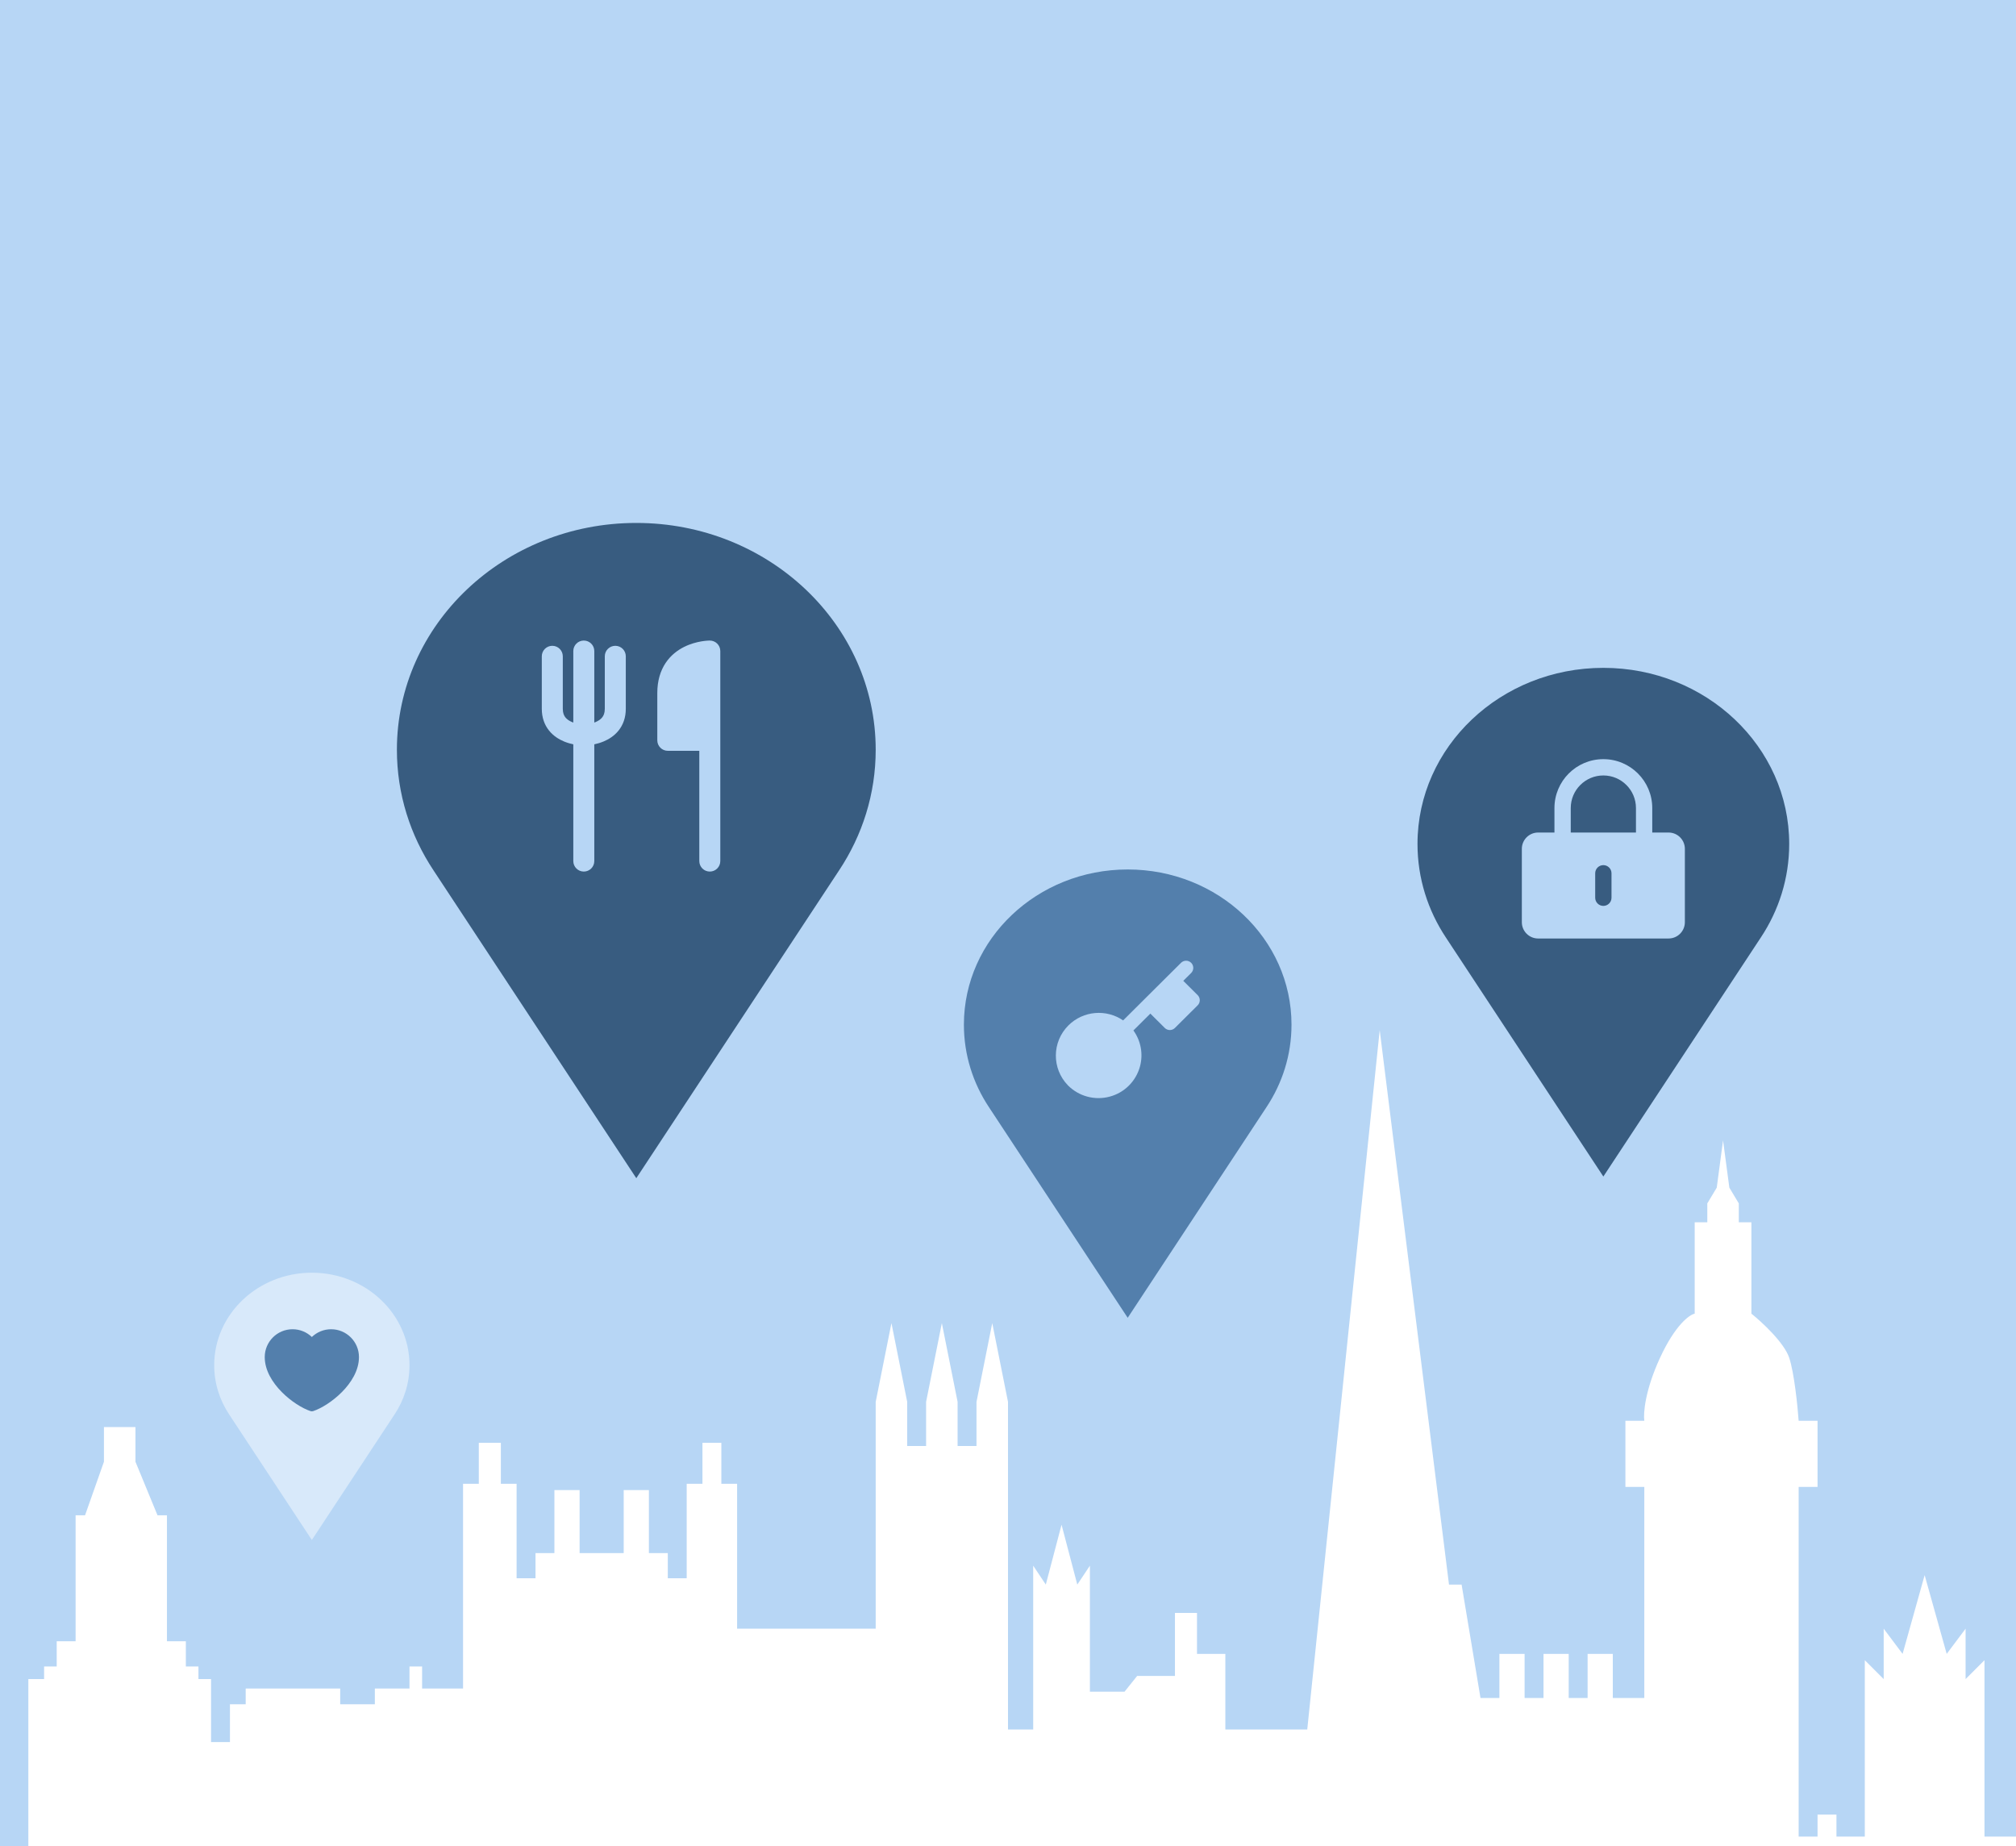<svg width="320" height="293" viewBox="0 0 320 293" fill="none" xmlns="http://www.w3.org/2000/svg">
<path d="M4.5 293H0V-1H321.5V291.5H315V263.5L312 266.5V258.5L309 262.5L305.5 250L302 262.5L299 258.5V266.5L296 263.5V291.5H291.5V288H288.5V291.5H285.5V236H288.5V225.5H285.5C285.333 223.167 284.8 217.9 284 215.5C283.2 213.1 279.667 209.833 278 208.5V194H276V191L274.5 188.5L273.5 181L272.5 188.5L271 191V194H269V208.5C268.167 208.667 265.9 210.3 263.5 215.5C261.1 220.7 260.833 224.333 261 225.5H258V236H261V269.5H256V262.5H252V269.5H249V262.5H245V269.5H242V262.5H238V269.5H235L232 251.5H230L219 163.5L207.5 274.5H194.5V262.5H190V256H186.5V266H180.5L178.5 268.5H173V248.5L171 251.5L168.5 242L166 251.5L164 248.5V274.5H160V222.5L157.5 210L155 222.5V229.5H152V222.5L149.5 210L147 222.5V229.5H144V222.5L141.5 210L139 222.5V258.5H117V235.5H114.5V229H111.5V235.5H109V250.5H106V246.5H103V236.5H99V246.5H92V236.5H88V246.5H85V250.5H82V235.5H79.5V229H76V235.5H73.5V268H67V264.5H65V268H59.5V270.5H54V268H49H39V270.5H36.5V276.5H33.5V266.5H31.5V264.5H29.5V260.5H26.5V240.5H25L21.5 232V226.5H16.5V232L13.5 240.5H12V260.5H9V264.5H7V266.5H4.5V293Z" fill="#B7D6F5"/>
<path d="M62.631 224.49L49.5 244.421L36.369 224.49C34.868 222.228 34 219.552 34 216.684C34 208.574 40.94 202 49.5 202C58.06 202 65 208.574 65 216.684C65 219.552 64.132 222.228 62.631 224.49Z" fill="#D8E9FA"/>
<path d="M46.44 210.974C44 210.974 42.022 212.952 42.022 215.392C42.022 217.523 43.27 219.471 44.725 220.941C46.187 222.417 47.975 223.531 49.285 223.966C49.424 224.013 49.575 224.013 49.714 223.966C51.024 223.531 52.812 222.417 54.274 220.941C55.73 219.471 56.978 217.523 56.978 215.392C56.978 212.952 54.999 210.974 52.559 210.974C51.371 210.974 50.293 211.443 49.5 212.204C48.706 211.443 47.628 210.974 46.44 210.974Z" fill="#537FAC"/>
<path d="M279.492 148.803L254.5 186.737L229.508 148.803C226.652 144.499 225 139.406 225 133.947C225 118.512 238.208 106 254.5 106C270.792 106 284 118.512 284 133.947C284 139.406 282.348 144.499 279.492 148.803Z" fill="#385C80"/>
<rect width="31.053" height="31.053" transform="translate(238.974 119.197)" fill="#385C80"/>
<path fill-rule="evenodd" clip-rule="evenodd" d="M246.737 128.254V132.136H244.149C242.72 132.136 241.562 133.295 241.562 134.724V146.368C241.562 147.798 242.72 148.956 244.149 148.956H264.851C266.28 148.956 267.439 147.798 267.439 146.368V134.724C267.439 133.295 266.28 132.136 264.851 132.136H262.263V128.254C262.263 123.967 258.788 120.491 254.5 120.491C250.213 120.491 246.737 123.967 246.737 128.254ZM254.5 123.079C251.642 123.079 249.325 125.396 249.325 128.254V132.136H259.676V128.254C259.676 125.396 257.358 123.079 254.5 123.079ZM255.794 138.605C255.794 137.891 255.215 137.311 254.5 137.311C253.786 137.311 253.206 137.891 253.206 138.605V142.487C253.206 143.201 253.786 143.781 254.5 143.781C255.215 143.781 255.794 143.201 255.794 142.487V138.605Z" fill="#B7D6F5"/>
<path d="M133.193 138.136L101 187L68.807 138.136C65.128 132.592 63 126.032 63 119C63 99.118 80.013 83 101 83C121.987 83 139 99.118 139 119C139 126.032 136.872 132.592 133.193 138.136Z" fill="#385C80"/>
<path d="M92.667 101.667C93.587 101.667 94.333 102.413 94.333 103.333V114.682C94.398 114.659 94.462 114.634 94.526 114.607C94.98 114.418 95.341 114.171 95.584 113.868C95.806 113.59 96 113.18 96 112.5V104.167C96 103.246 96.746 102.5 97.667 102.5C98.587 102.5 99.333 103.246 99.333 104.167V112.5C99.333 113.903 98.902 115.056 98.187 115.95C97.492 116.818 96.604 117.352 95.808 117.684C95.289 117.9 94.78 118.043 94.333 118.137V136.667C94.333 137.587 93.587 138.333 92.667 138.333C91.746 138.333 91 137.587 91 136.667V118.137C90.554 118.043 90.045 117.9 89.526 117.684C88.73 117.352 87.841 116.818 87.147 115.95C86.431 115.056 86 113.903 86 112.5V104.167C86 103.246 86.746 102.5 87.667 102.5C88.587 102.5 89.333 103.246 89.333 104.167V112.5C89.333 113.18 89.527 113.59 89.749 113.868C89.992 114.171 90.354 114.418 90.808 114.607C90.871 114.634 90.936 114.659 91 114.682V103.333C91 102.413 91.746 101.667 92.667 101.667Z" fill="#B7D6F5"/>
<path d="M112.667 101.667C113.587 101.667 114.333 102.413 114.333 103.333V136.667C114.333 137.587 113.587 138.333 112.667 138.333C111.746 138.333 111 137.587 111 136.667V119.167H106C105.08 119.167 104.333 118.42 104.333 117.5V110C104.333 108.042 104.828 106.462 105.655 105.221C106.475 103.991 107.557 103.191 108.588 102.676C109.613 102.164 110.617 101.916 111.351 101.793C111.722 101.732 112.035 101.7 112.261 101.684C112.375 101.676 112.468 101.671 112.536 101.669C112.571 101.668 112.599 101.667 112.621 101.667L112.649 101.667L112.659 101.667L112.663 101.667L112.665 101.667C112.665 101.667 112.667 101.667 112.667 103.333V101.667Z" fill="#B7D6F5"/>
<path d="M201.027 175.725L179 209.158L156.973 175.725C154.456 171.932 153 167.443 153 162.632C153 149.028 164.641 138 179 138C193.359 138 205 149.028 205 162.632C205 167.443 203.544 171.932 201.027 175.725Z" fill="#537FAC"/>
<path d="M189.078 152.818C189.522 153.265 189.52 153.987 189.073 154.431L187.823 155.675L190.105 157.945C190.32 158.159 190.441 158.45 190.441 158.754C190.441 159.057 190.32 159.348 190.105 159.562L186.494 163.154C186.049 163.597 185.33 163.597 184.885 163.154L182.595 160.875L179.907 163.549C181.081 165.18 181.483 167.267 180.955 169.246C180.327 171.598 178.481 173.446 176.114 174.062C173.753 174.685 171.237 174.002 169.519 172.271L169.511 172.262C166.925 169.599 166.962 165.364 169.594 162.746C171.953 160.4 175.616 160.13 178.274 161.956L181.776 158.473C181.781 158.468 181.785 158.463 181.79 158.458L185.401 154.866C185.406 154.862 185.411 154.857 185.415 154.852L187.465 152.814C187.911 152.37 188.633 152.372 189.078 152.818Z" fill="#B7D6F5"/>
</svg>
